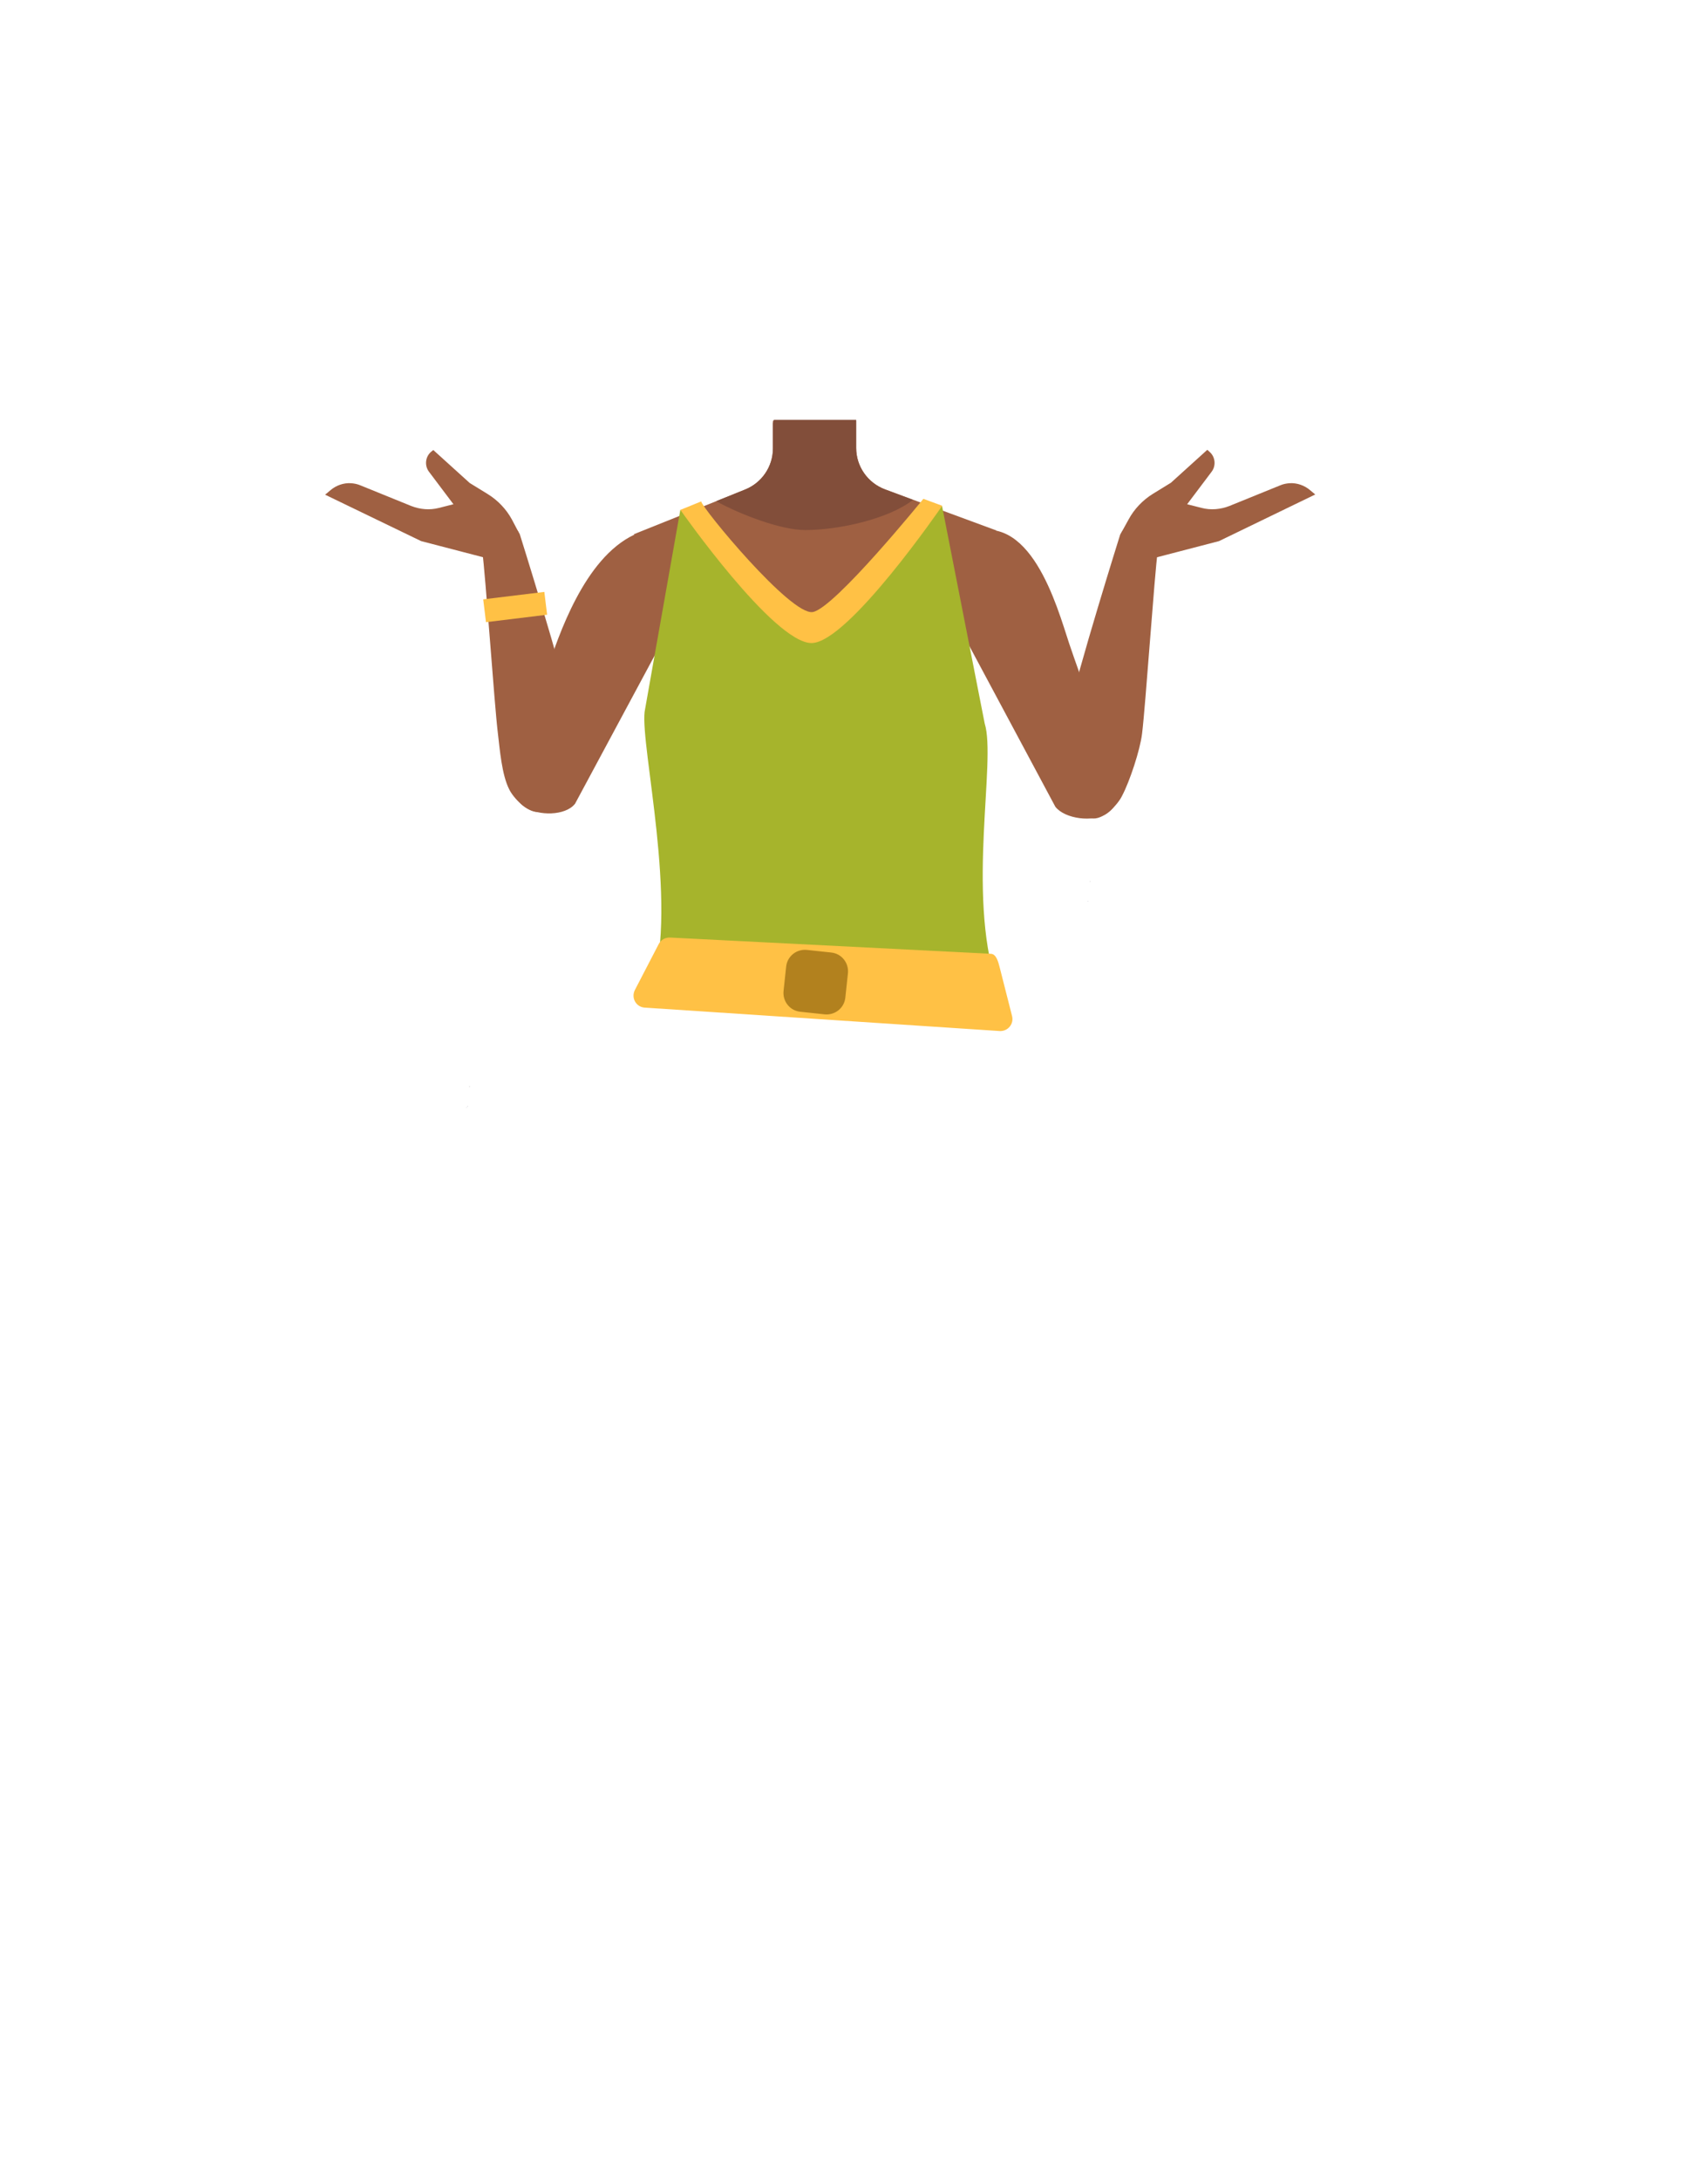 <?xml version="1.0" encoding="utf-8"?>
<!-- Generator: Adobe Illustrator 26.0.1, SVG Export Plug-In . SVG Version: 6.00 Build 0)  -->
<svg version="1.1" id="Calque_1" xmlns="http://www.w3.org/2000/svg" xmlns:xlink="http://www.w3.org/1999/xlink" x="0px" y="0px"
	 viewBox="0 0 788 1005.1" style="enable-background:new 0 0 788 1005.1;" xml:space="preserve">
<style type="text/css">
	.st0{fill:#9F6042;}
	.st1{fill:#824E3A;}
	.st2{fill:#FFC145;}
	.st3{fill:#3C3D4E;}
	.st4{fill:#C35959;}
	.st5{fill:#1A1818;}
	.st6{fill:#A6B42C;}
	.st7{fill:#B2811E;}
</style>
<g id="Calque_4">
	<path class="st0" d="M440.4,283.9l2.2,18.2l-21.1,75.3h-92.1l-22.5-75.6l2.6-18.7l-17-36.8l37.9-15.2l13.4-5.4
		c7.7-3.1,12.8-10.6,12.8-18.9v-12.8H395v12.5c0,8.5,5.3,16.1,13.3,19.1l12.9,4.8l38.5,14.2L440.4,283.9z"/>
	<path class="st1" d="M421.2,230.5c-11.1,8.7-34,13.9-49.7,13.9c-11.1,0-29.6-7-41.1-13.3l13.4-5.4c7.7-3.1,12.8-10.6,12.8-18.9
		v-11.5l0.3-1.3l0.1-0.4H395v13c0,8.5,5.3,16.1,13.3,19.1L421.2,230.5z"/>
</g>
<path class="st0" d="M308.5,290.2l-43.2,80.4l0,0c-4.5,5.7-17,5.6-23,1.6l0,0c-5.5-3.6-7.6-10.6-5.2-16.7l2.2-5.4
	c0,0,8.4-26.9,12.9-40.5c5.5-16.7,17.4-52.1,40.3-63l18.3-0.4c10.4,5.2,18.7,18.5,13.1,28.6L308.5,290.2z"/>
<path class="st0" d="M248.2,374.4L248.2,374.4c5.8-0.2,11-3.6,13.4-8.9c0.3-0.5,0.5-1,0.7-1.6c1.7-9.1,3.5-25,1.6-34
	c-4.4-21-24.1-83.6-24.1-83.6l0,0c-2-4.2-7-6.1-11.3-4.4l-1,0.4c-4,1.6-6.3,5.8-5.4,10c0.2,0.8,0.3,1.5,0.4,2
	c1.4,9.4,5.6,71,7.2,83.8c0.9,7.5,1.8,19.1,5.2,25.8C236.8,367.9,243.2,374.6,248.2,374.4z"/>
<rect x="223.3" y="274.6" transform="matrix(0.993 -0.121 0.121 0.993 -32.032 30.695)" class="st2" width="28.4" height="10.6"/>
<polygon class="st3" points="215.6,510.3 215.7,510.3 215.6,510.2 "/>
<polygon class="st3" points="215.7,510.3 215.8,510.3 215.8,510.2 "/>
<polygon class="st3" points="215.6,510.3 215.7,510.3 215.6,510.2 "/>
<polygon class="st3" points="215.7,510.3 215.8,510.3 215.8,510.2 "/>
<polygon class="st3" points="215.2,510.7 215.3,510.6 215.2,510.6 "/>
<polygon class="st3" points="215.3,510.6 215.4,510.7 215.4,510.6 "/>
<polygon class="st3" points="215.2,510.7 215.3,510.6 215.2,510.6 "/>
<polygon class="st3" points="215.3,510.6 215.4,510.7 215.4,510.6 "/>
<polygon points="217,510.6 217.1,510.6 217,510.6 "/>
<polygon points="217.1,510.6 217.1,510.6 217.1,510.6 "/>
<polygon points="217,510.6 217.1,510.6 217,510.6 "/>
<path class="st4" d="M440.7,301.1c0,14.3-19.3,41.3-33.6,41.3c-14.3-0.3-25.7-12.1-25.4-26.4c0.3-13.9,11.5-25.1,25.4-25.4
	C421.4,290.7,440.7,286.9,440.7,301.1z"/>
<polygon class="st5" points="216.6,501.1 216.5,501.1 216.5,501 "/>
<polygon points="216.7,501 216.7,501.1 216.6,501.1 "/>
<polygon class="st5" points="216.6,501.1 216.5,501.1 216.5,501 "/>
<polygon points="216.7,501 216.7,501.1 216.6,501.1 "/>
<path class="st0" d="M486.9,372L486.9,372c4.5,5.7,17.5,7.2,23.6,3.2l0,0c5.5-3.6,7.6-10.6,5.2-16.7l-2.2-5.4
	c0,0-15.8-43.1-20.3-56.6c-5.5-16.7-18-62.6-47.2-50.1l0,0c-10.4,5.2-6.4,37.5-0.8,47.7L486.9,372z"/>
<path class="st0" d="M504.4,377.4L504.4,377.4c-5.8-0.2-11-3.6-13.4-8.9c-0.3-0.5-0.5-1-0.7-1.6c-1.7-9,0.5-27.8,2.4-36.8
	c4.4-20.9,24.1-83.6,24.1-83.6l0,0c2-4.2,7-6.1,11.3-4.4l1,0.4c4,1.6,6.3,5.8,5.4,10c-0.2,0.8-0.3,1.5-0.4,2
	c-1.4,9.5-5.6,71-7.2,83.8c-0.9,7.5-5.7,22-9.2,28.6C515.8,370.9,509.5,377.6,504.4,377.4z"/>
<path class="st0" d="M517.5,245.3c0,0-1,15.9,3.9,14.8l1.8-0.4l39.2-10.2l44.4-21.5l-2.4-2c-2.6-2.2-6-3.4-9.4-3.2l0,0
	c-1.5,0.1-3,0.4-4.4,1l-23.4,9.5c-4.1,1.6-8.6,2-12.8,0.9l-6.7-1.7l11.3-15c2.1-2.8,1.7-6.8-0.9-9.1l-1.1-1l-16.8,15.2l-8.3,5.1
	c-4.7,2.9-8.6,7-11.2,11.8L517.5,245.3z"/>
<path class="st0" d="M239.2,245.3c0,0,1,15.9-3.9,14.8l-1.8-0.4l-39.2-10.2L150,228.1l2.5-2.1c2.6-2.2,6-3.4,9.4-3.2l0,0
	c1.5,0.1,3,0.4,4.4,1l23.4,9.5c4.1,1.6,8.5,2,12.8,0.9l6.7-1.7l-11.3-15c-2.1-2.8-1.7-6.8,0.9-9.1l1.1-0.9l16.8,15.2l8.3,5.1
	c4.7,2.9,8.6,7,11.2,11.8L239.2,245.3z"/>
<path class="st6" d="M459.7,453.8l-158.8,1.5c11.9-39.6-5.4-110.6-3.5-127.1l16.5-93.2l42.9,41.2l17.9,18.3L395,273l39.6-39.8
	l19.7,100.4C459.7,350.8,446,411.2,459.7,453.8z"/>
<path class="st2" d="M323.5,231.2c0.5,3.2,41.4,52.8,51.5,51s51-52.2,51-52.2l8.7,3.2c0,0-43.4,63.3-60.3,63.3
	c-17.5,0-60.5-61.4-60.5-61.4L323.5,231.2z"/>
<polygon class="st3" points="501.9,415.6 502,415.6 501.9,415.5 "/>
<polygon class="st3" points="502,415.6 502.1,415.6 502.1,415.5 "/>
<polygon class="st3" points="501.9,415.6 502,415.6 501.9,415.5 "/>
<polygon class="st3" points="502,415.6 502.1,415.6 502.1,415.5 "/>
<polygon class="st3" points="501.5,415.9 501.6,415.9 501.5,415.9 "/>
<polygon class="st3" points="501.6,415.9 501.7,415.9 501.7,415.9 "/>
<polygon class="st3" points="501.5,415.9 501.6,415.9 501.5,415.9 "/>
<polygon class="st3" points="501.6,415.9 501.7,415.9 501.7,415.9 "/>
<polygon points="503.3,415.9 503.4,415.9 503.3,415.9 "/>
<polygon points="503.4,415.9 503.5,415.9 503.5,415.9 "/>
<polygon points="503.3,415.9 503.4,415.9 503.3,415.9 "/>
<polygon class="st5" points="502.9,406.4 502.8,406.4 502.8,406.3 "/>
<polygon points="503,406.3 503,406.4 502.9,406.4 "/>
<polygon class="st5" points="502.9,406.4 502.8,406.4 502.8,406.3 "/>
<polygon points="503,406.3 503,406.4 502.9,406.4 "/>
<path class="st2" d="M461.2,475.4l-163.8-10.8c-4-0.3-6.3-4.5-4.5-8.1l11-21.2c1-2,3.1-3.1,5.3-3l148.1,7.5c2.4,0.2,3.3,3.9,3.9,6.2
	l5.7,22.4C467.9,472.1,465,475.6,461.2,475.4z"/>
<path class="st7" d="M380.4,467.7l-11.2-1.2c-4.8-0.5-8.2-4.8-7.7-9.6l1.2-11.2c0.5-4.8,4.8-8.2,9.6-7.7l11.2,1.2
	c4.8,0.5,8.2,4.8,7.7,9.6L390,460C389.5,464.8,385.2,468.2,380.4,467.7z"/>
</svg>
